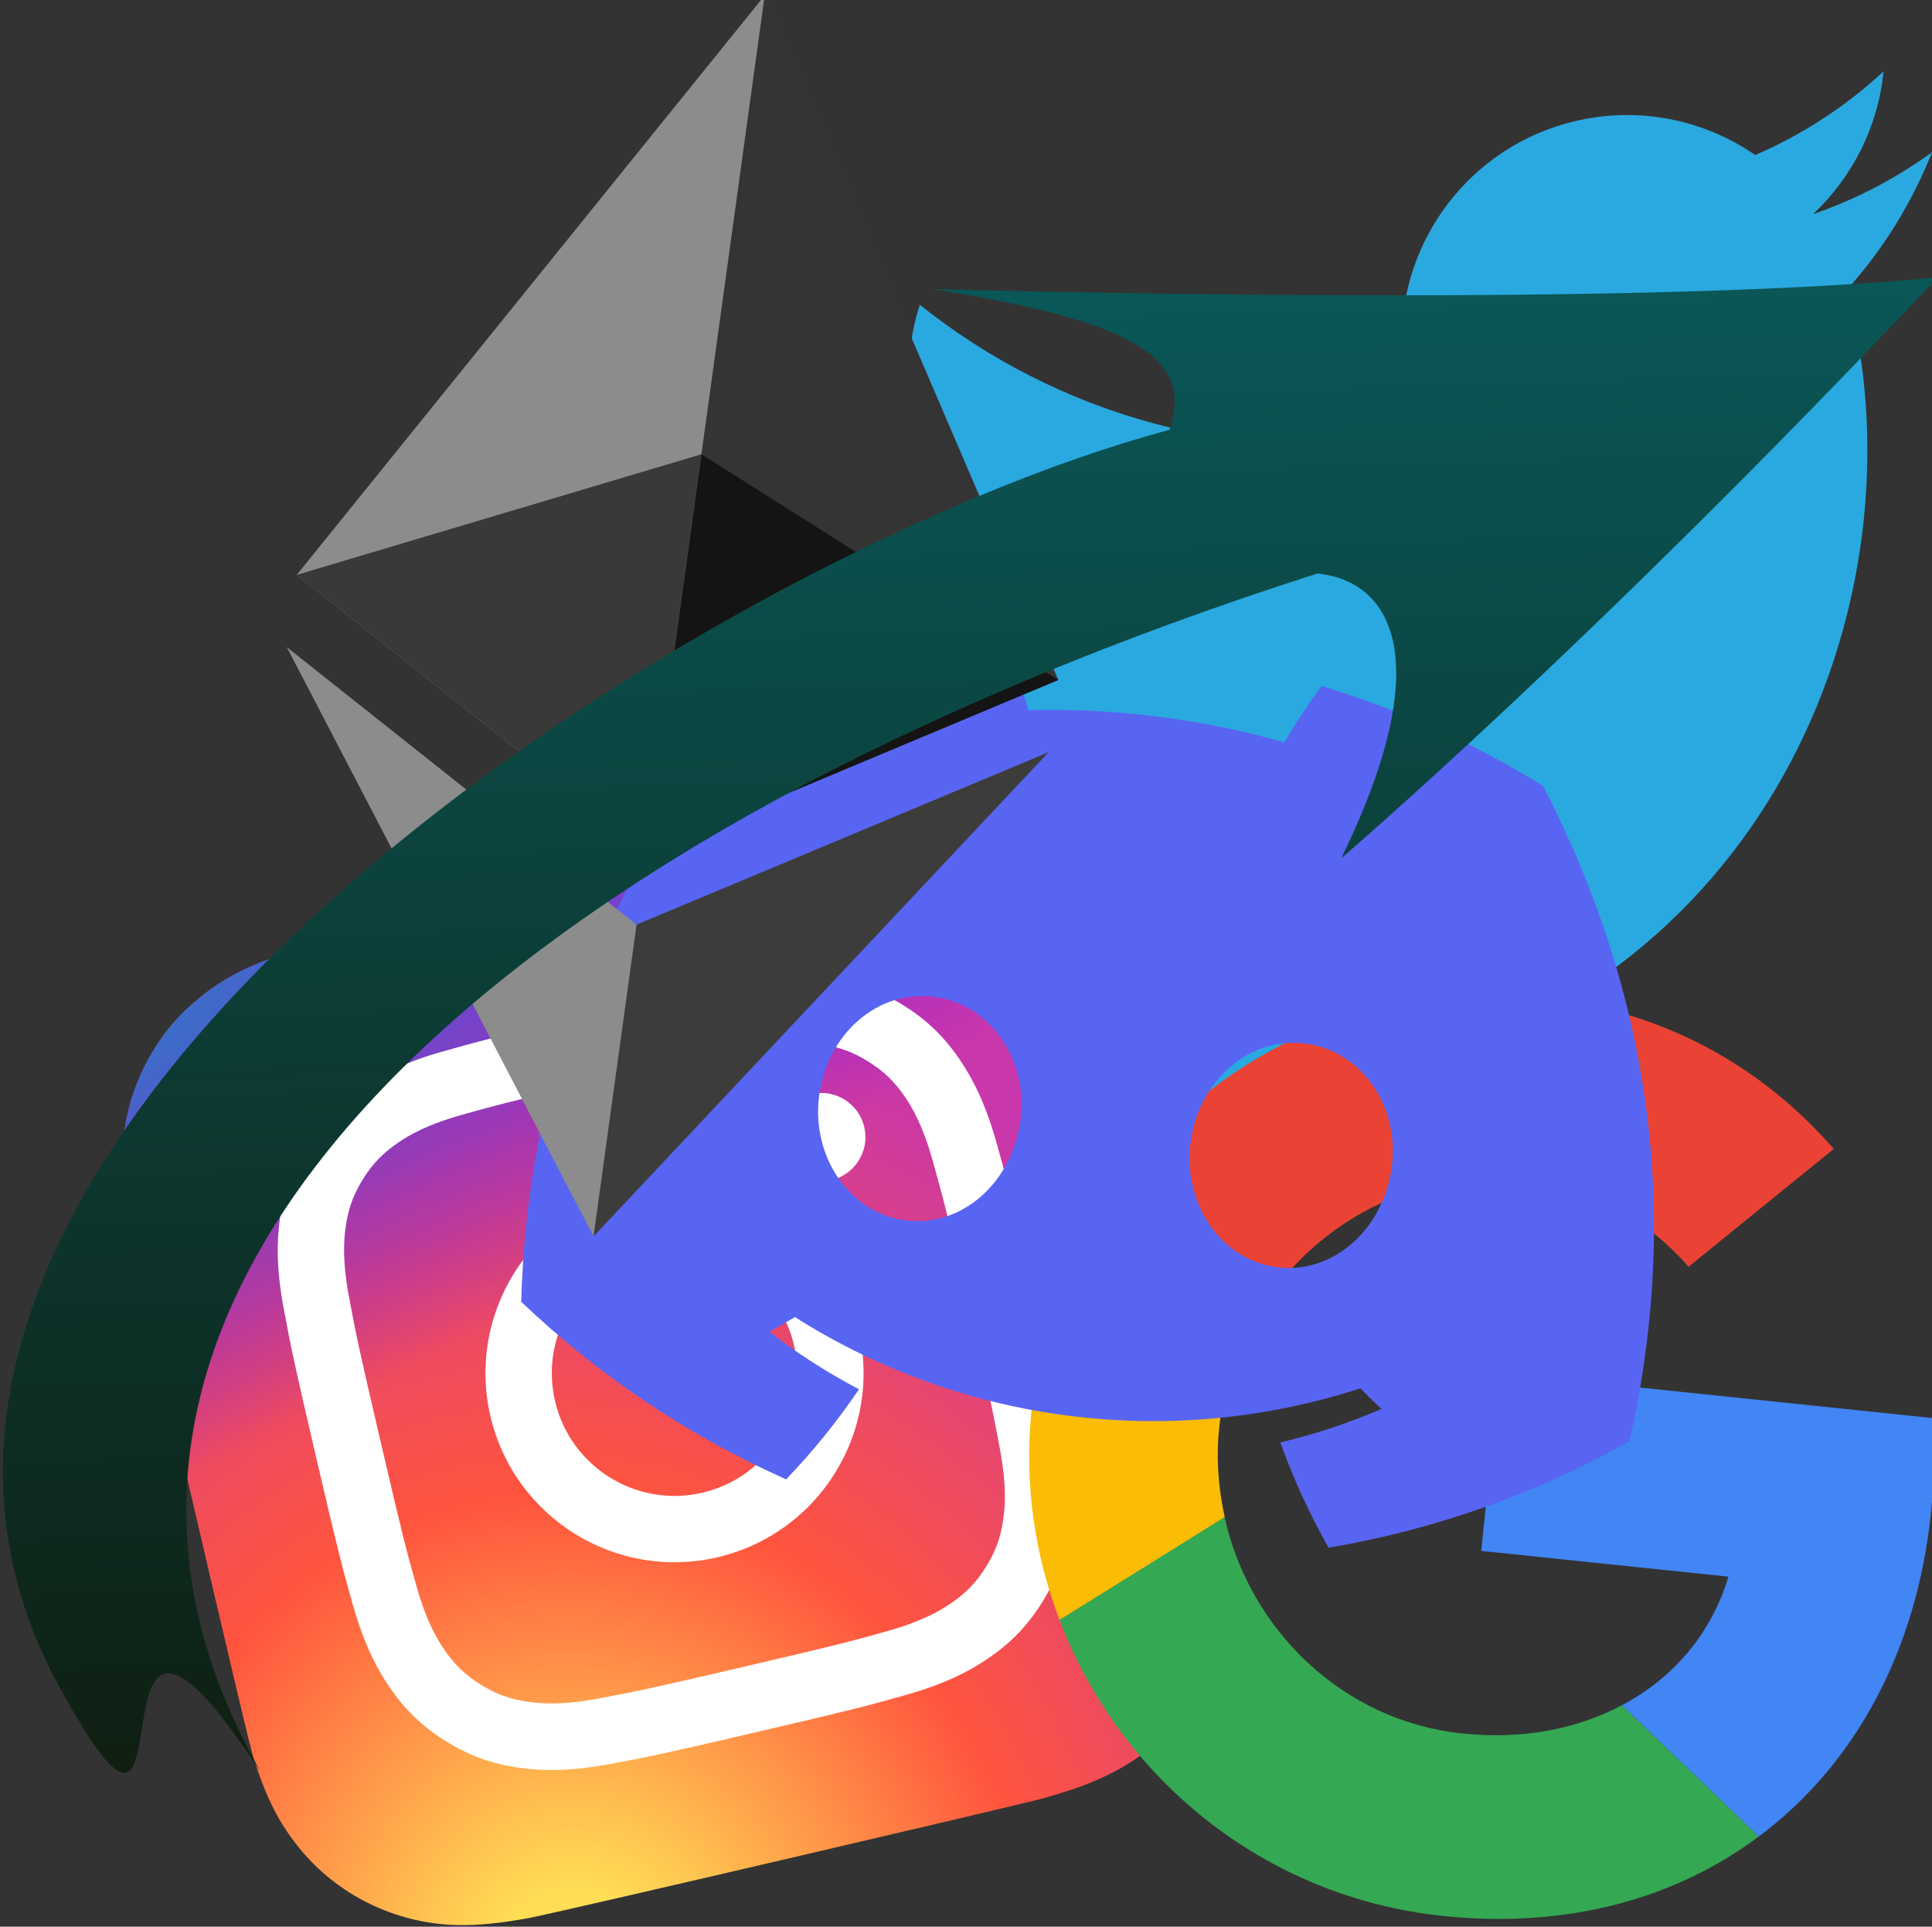 <?xml version="1.0" encoding="UTF-8" standalone="no"?>
<!-- Created with Inkscape (http://www.inkscape.org/) -->

<svg
   width="57.685mm"
   height="57.514mm"
   viewBox="0 0 57.685 57.514"
   version="1.1"
   id="svg5"
   xml:space="preserve"
   inkscape:version="1.2.1 (9c6d41e410, 2022-07-14)"
   sodipodi:docname="social-link.svg"
   inkscape:export-filename="social-link-128.png"
   inkscape:export-xdpi="56.361618"
   inkscape:export-ydpi="56.361618"
   xmlns:inkscape="http://www.inkscape.org/namespaces/inkscape"
   xmlns:sodipodi="http://sodipodi.sourceforge.net/DTD/sodipodi-0.dtd"
   xmlns:xlink="http://www.w3.org/1999/xlink"
   xmlns="http://www.w3.org/2000/svg"
   xmlns:svg="http://www.w3.org/2000/svg"><rect x="0" y="0" width="57.685" height="57.514" fill="#333333" stroke="none"/><sodipodi:namedview
     id="namedview7"
     pagecolor="#ffffff"
     bordercolor="#000000"
     borderopacity="0.25"
     inkscape:showpageshadow="2"
     inkscape:pageopacity="0.0"
     inkscape:pagecheckerboard="0"
     inkscape:deskcolor="#d1d1d1"
     inkscape:document-units="mm"
     showgrid="false"
     inkscape:zoom="3.0217733"
     inkscape:cx="115.4951"
     inkscape:cy="103.58156"
     inkscape:window-width="1920"
     inkscape:window-height="1046"
     inkscape:window-x="-11"
     inkscape:window-y="-11"
     inkscape:window-maximized="1"
     inkscape:current-layer="layer1-9" /><defs
     id="defs2"><inkscape:path-effect
       down_right_point="-997.893,-574.67"
       down_left_point="-1184.582,-574.67"
       up_right_point="-997.893,-765.171"
       up_left_point="-1184.582,-765.171"
       effect="perspective-envelope"
       id="path-effect646"
       is_visible="true"
       lpeversion="1"
       deform_type="perspective"
       horizontal_mirror="false"
       vertical_mirror="false"
       overflow_perspective="false" /><style
       id="style296">.cls-1{fill:#5865f2;}</style><linearGradient
       id="b"><stop
         offset="0"
         stop-color="#3771c8"
         id="stop600" /><stop
         stop-color="#3771c8"
         offset=".128"
         id="stop602" /><stop
         offset="1"
         stop-color="#60f"
         stop-opacity="0"
         id="stop604" /></linearGradient><linearGradient
       id="a"><stop
         offset="0"
         stop-color="#fd5"
         id="stop607" /><stop
         offset=".1"
         stop-color="#fd5"
         id="stop609" /><stop
         offset=".5"
         stop-color="#ff543e"
         id="stop611" /><stop
         offset="1"
         stop-color="#c837ab"
         id="stop613" /></linearGradient><radialGradient
       id="c"
       cx="158.429"
       cy="578.088"
       r="65"
       xlink:href="#a"
       gradientUnits="userSpaceOnUse"
       gradientTransform="matrix(0,-1.982,1.844,0,-1031.402,454.004)"
       fx="158.429"
       fy="578.088" /><radialGradient
       id="d"
       cx="147.694"
       cy="473.455"
       r="65"
       xlink:href="#b"
       gradientUnits="userSpaceOnUse"
       gradientTransform="matrix(0.174,0.869,-3.582,0.717,1648.348,-458.493)"
       fx="147.694"
       fy="473.455" /><linearGradient
       id="linearGradient4146"
       y2="331.651"
       gradientUnits="userSpaceOnUse"
       x2="936.916"
       y1="72.463"
       x1="116.067"
       inkscape:collect="always"
       gradientTransform="matrix(0.152,0.222,-0.404,0.083,435.379,199.694)"><stop
         id="stop4142"
         style="stop-color:#0a5757;stop-opacity:1;"
         offset="0" /><stop
         id="stop4144"
         style="stop-color:#101100;stop-opacity:1;"
         offset="1" /></linearGradient></defs><g
     inkscape:label="Layer 1"
     inkscape:groupmode="layer"
     id="layer1"
     transform="translate(0.005,-0.819)"><path
       style="fill:#2aa9e0;stroke-width:0.191"
       inkscape:connector-curvature="0"
       id="path5"
       d="m 57.68,5.362 c -1.066,0.777 -2.257,1.404 -3.553,1.85 1.182,-1.107 1.946,-2.62 2.106,-4.262 -1.108,1.028 -2.397,1.879 -3.831,2.497 -1.475,-1.019 -3.356,-1.449 -5.247,-1.041 -3.631,0.784 -5.94,4.363 -5.156,7.994 0.111,0.515 0.278,1.005 0.494,1.462 -5.524,0.905 -10.934,-0.667 -15.035,-3.946 -0.356,1.093 -0.437,2.293 -0.177,3.498 0.492,2.281 2.087,4.043 4.106,4.842 -1.085,0.198 -2.163,0.121 -3.156,-0.18 0.005,0.028 0.011,0.055 0.017,0.083 0.687,3.186 3.527,5.354 6.666,5.309 -0.519,0.269 -1.083,0.475 -1.682,0.604 -0.424,0.091 -0.844,0.139 -1.263,0.149 1.4,2.432 4.239,3.809 7.128,3.241 -1.87,2.249 -4.478,3.912 -7.559,4.577 -0.531,0.115 -1.061,0.196 -1.588,0.246 3.312,1.238 7.004,1.581 10.717,0.779 12.094,-2.61 16.546,-14.056 14.671,-22.745 -0.062,-0.285 -0.129,-0.567 -0.203,-0.847 1.085,-1.204 1.949,-2.602 2.546,-4.111 z" /><g
       id="g644"
       transform="matrix(0.223,-0.052,0.052,0.223,1.984,30.524)"><path
         fill="url(#c)"
         d="M 65.03,0 C 37.888,0 29.95,0.028 28.407,0.156 22.837,0.619 19.371,1.496 15.595,3.376 12.685,4.821 10.39,6.496 8.125,8.844 4,13.126 1.5,18.394 0.595,24.656 c -0.44,3.04 -0.568,3.66 -0.594,19.188 -0.01,5.176 0,11.988 0,21.125 0,27.12 0.03,35.05 0.16,36.59 0.45,5.42 1.3,8.83 3.1,12.56 3.44,7.14 10.01,12.5 17.75,14.5 2.68,0.69 5.64,1.07 9.44,1.25 1.61,0.07 18.02,0.12 34.44,0.12 16.42,0 32.84,-0.02 34.41,-0.1 4.4,-0.207 6.955,-0.55 9.78,-1.28 7.79,-2.01 14.24,-7.29 17.75,-14.53 1.765,-3.64 2.66,-7.18 3.065,-12.317 0.088,-1.12 0.125,-18.977 0.125,-36.81 0,-17.836 -0.04,-35.66 -0.128,-36.78 -0.41,-5.22 -1.305,-8.73 -3.127,-12.44 -1.495,-3.037 -3.155,-5.305 -5.565,-7.624 C 116.9,4 111.64,1.5 105.372,0.596 102.335,0.157 101.73,0.027 86.19,0 Z"
         transform="translate(1.004,1)"
         id="path620"
         style="fill:url(#c)" /><path
         fill="url(#d)"
         d="M 65.03,0 C 37.888,0 29.95,0.028 28.407,0.156 22.837,0.619 19.371,1.496 15.595,3.376 12.685,4.821 10.39,6.496 8.125,8.844 4,13.126 1.5,18.394 0.595,24.656 c -0.44,3.04 -0.568,3.66 -0.594,19.188 -0.01,5.176 0,11.988 0,21.125 0,27.12 0.03,35.05 0.16,36.59 0.45,5.42 1.3,8.83 3.1,12.56 3.44,7.14 10.01,12.5 17.75,14.5 2.68,0.69 5.64,1.07 9.44,1.25 1.61,0.07 18.02,0.12 34.44,0.12 16.42,0 32.84,-0.02 34.41,-0.1 4.4,-0.207 6.955,-0.55 9.78,-1.28 7.79,-2.01 14.24,-7.29 17.75,-14.53 1.765,-3.64 2.66,-7.18 3.065,-12.317 0.088,-1.12 0.125,-18.977 0.125,-36.81 0,-17.836 -0.04,-35.66 -0.128,-36.78 -0.41,-5.22 -1.305,-8.73 -3.127,-12.44 -1.495,-3.037 -3.155,-5.305 -5.565,-7.624 C 116.9,4 111.64,1.5 105.372,0.596 102.335,0.157 101.73,0.027 86.19,0 Z"
         transform="translate(1.004,1)"
         id="path622"
         style="fill:url(#d)" /><path
         fill="#ffffff"
         d="m 66.004,18 c -13.036,0 -14.672,0.057 -19.792,0.29 -5.11,0.234 -8.598,1.043 -11.65,2.23 -3.157,1.226 -5.835,2.866 -8.503,5.535 -2.67,2.668 -4.31,5.346 -5.54,8.502 -1.19,3.053 -2,6.542 -2.23,11.65 C 18.06,51.327 18,52.964 18,66 c 0,13.036 0.058,14.667 0.29,19.787 0.235,5.11 1.044,8.598 2.23,11.65 1.227,3.157 2.867,5.835 5.536,8.503 2.667,2.67 5.345,4.314 8.5,5.54 3.054,1.187 6.543,1.996 11.652,2.23 5.12,0.233 6.755,0.29 19.79,0.29 13.037,0 14.668,-0.057 19.788,-0.29 5.11,-0.234 8.602,-1.043 11.656,-2.23 3.156,-1.226 5.83,-2.87 8.497,-5.54 2.67,-2.668 4.31,-5.346 5.54,-8.502 1.18,-3.053 1.99,-6.542 2.23,-11.65 0.23,-5.12 0.29,-6.752 0.29,-19.788 0,-13.036 -0.06,-14.672 -0.29,-19.792 -0.24,-5.11 -1.05,-8.598 -2.23,-11.65 -1.23,-3.157 -2.87,-5.835 -5.54,-8.503 -2.67,-2.67 -5.34,-4.31 -8.5,-5.535 -3.06,-1.187 -6.55,-1.996 -11.66,-2.23 C 80.659,18.057 79.029,18 65.989,18 Z m -4.306,8.65 c 1.278,-0.002 2.704,0 4.306,0 12.816,0 14.335,0.046 19.396,0.276 4.68,0.214 7.22,0.996 8.912,1.653 2.24,0.87 3.837,1.91 5.516,3.59 1.68,1.68 2.72,3.28 3.592,5.52 0.657,1.69 1.44,4.23 1.653,8.91 0.23,5.06 0.28,6.58 0.28,19.39 0,12.81 -0.05,14.33 -0.28,19.39 -0.214,4.68 -0.996,7.22 -1.653,8.91 -0.87,2.24 -1.912,3.835 -3.592,5.514 -1.68,1.68 -3.275,2.72 -5.516,3.59 -1.69,0.66 -4.232,1.44 -8.912,1.654 -5.06,0.23 -6.58,0.28 -19.396,0.28 -12.817,0 -14.336,-0.05 -19.396,-0.28 -4.68,-0.216 -7.22,-0.998 -8.913,-1.655 -2.24,-0.87 -3.84,-1.91 -5.52,-3.59 -1.68,-1.68 -2.72,-3.276 -3.592,-5.517 -0.657,-1.69 -1.44,-4.23 -1.653,-8.91 -0.23,-5.06 -0.276,-6.58 -0.276,-19.398 0,-12.818 0.046,-14.33 0.276,-19.39 0.214,-4.68 0.996,-7.22 1.653,-8.912 0.87,-2.24 1.912,-3.84 3.592,-5.52 1.68,-1.68 3.28,-2.72 5.52,-3.592 1.692,-0.66 4.233,-1.44 8.913,-1.655 4.428,-0.2 6.144,-0.26 15.09,-0.27 z m 29.928,7.97 c -3.18,0 -5.76,2.577 -5.76,5.758 0,3.18 2.58,5.76 5.76,5.76 3.18,0 5.76,-2.58 5.76,-5.76 0,-3.18 -2.58,-5.76 -5.76,-5.76 z m -25.622,6.73 c -13.613,0 -24.65,11.037 -24.65,24.65 0,13.613 11.037,24.645 24.65,24.645 C 79.617,90.645 90.65,79.613 90.65,66 90.65,52.387 79.616,41.35 66.003,41.35 Z m 0,8.65 c 8.836,0 16,7.163 16,16 0,8.836 -7.164,16 -16,16 -8.837,0 -16,-7.164 -16,-16 0,-8.837 7.163,-16 16,-16 z"
         id="path624" /></g><g
       transform="matrix(0.144,0.015,-0.015,0.144,191.329,157.106)"
       id="g557"
       inkscape:path-effect="#path-effect646"><path
         clip-path="none"
         mask="none"
         d="m -1089.333,-687.239 v 36.888 h 51.262 c -2.251,11.863 -9.006,21.908 -19.137,28.662 l 30.913,23.986 c 18.011,-16.625 28.402,-41.044 28.402,-70.052 0,-6.754 -0.606,-13.249 -1.732,-19.483 z"
         fill="#4285f4"
         id="path549"
         inkscape:original-d="m -1089.333,-687.239 v 36.888 h 51.262 c -2.251,11.863 -9.006,21.908 -19.137,28.662 l 30.913,23.986 c 18.011,-16.625 28.402,-41.044 28.402,-70.052 0,-6.754 -0.606,-13.249 -1.732,-19.483 z" /><path
         clip-path="none"
         mask="none"
         d="m -1142.714,-651.791 -6.972,5.337 -24.679,19.223 v 0 c 15.673,31.086 47.796,52.561 85.03,52.561 25.717,0 47.278,-8.486 63.038,-23.033 l -30.913,-23.986 c -8.486,5.715 -19.31,9.179 -32.125,9.179 -24.765,0 -45.806,-16.712 -53.34,-39.226 z"
         fill="#34a853"
         id="path551"
         inkscape:original-d="m -1142.714,-651.791 -6.972,5.337 -24.679,19.223 v 0 c 15.673,31.086 47.796,52.561 85.03,52.561 25.717,0 47.278,-8.486 63.038,-23.033 l -30.913,-23.986 c -8.486,5.715 -19.31,9.179 -32.125,9.179 -24.765,0 -45.806,-16.712 -53.34,-39.226 z" /><path
         clip-path="none"
         mask="none"
         d="m -1174.365,-712.61 c -6.494,12.815 -10.217,27.276 -10.217,42.689 0,15.413 3.723,29.874 10.217,42.689 0,0.086 31.693,-24.592 31.693,-24.592 -1.905,-5.715 -3.031,-11.776 -3.031,-18.098 0,-6.322 1.126,-12.383 3.031,-18.098 z"
         fill="#fbbc05"
         id="path553"
         inkscape:original-d="m -1174.365,-712.61 c -6.494,12.815 -10.217,27.276 -10.217,42.689 0,15.413 3.723,29.874 10.217,42.689 0,0.086 31.693,-24.592 31.693,-24.592 -1.905,-5.715 -3.031,-11.776 -3.031,-18.098 0,-6.322 1.126,-12.383 3.031,-18.098 z" /><path
         d="m -1089.333,-727.244 c 14.028,0 26.497,4.849 36.455,14.201 l 27.276,-27.276 c -16.539,-15.413 -38.013,-24.852 -63.731,-24.852 -37.234,0 -69.359,21.388 -85.032,52.561 l 31.692,24.592 c 7.533,-22.514 28.575,-39.226 53.34,-39.226 z"
         fill="#ea4335"
         clip-path="none"
         mask="none"
         id="path555"
         inkscape:original-d="m -1089.333,-727.244 c 14.028,0 26.497,4.849 36.455,14.201 l 27.276,-27.276 c -16.539,-15.413 -38.013,-24.852 -63.731,-24.852 -37.234,0 -69.359,21.388 -85.032,52.561 l 31.692,24.592 c 7.533,-22.514 28.575,-39.226 53.34,-39.226 z" /></g><path
       class="cls-1"
       d="m 46.071,24.281 c -2.066,-1.28 -4.292,-2.284 -6.619,-2.985 -0.399,0.541 -0.768,1.102 -1.108,1.682 -2.485,-0.701 -5.061,-1.025 -7.642,-0.962 -0.185,-0.646 -0.404,-1.281 -0.656,-1.904 -2.431,0.106 -4.837,0.528 -7.158,1.256 C 17.718,27.266 15.745,33.404 15.556,39.677 v 0 c 2.315,2.207 4.99,4 7.911,5.303 0.8,-0.834 1.527,-1.733 2.176,-2.689 -0.941,-0.493 -1.837,-1.068 -2.677,-1.718 0.261,-0.143 0.517,-0.292 0.764,-0.437 5.031,3.188 11.221,3.967 16.885,2.126 0.205,0.215 0.416,0.423 0.632,0.613 -0.977,0.422 -1.989,0.758 -3.025,1.003 0.391,1.086 0.873,2.137 1.442,3.142 3.155,-0.534 6.194,-1.607 8.984,-3.173 v 0 c 1.598,-7.1 0.505,-13.566 -2.577,-19.565 z M 27.037,37.25 c -1.646,-0.207 -2.818,-1.872 -2.586,-3.71 0.231,-1.838 1.734,-3.179 3.422,-2.967 1.688,0.212 2.848,1.889 2.587,3.723 -0.26,1.834 -1.745,3.164 -3.423,2.953 z m 11.088,1.396 c -1.649,-0.208 -2.815,-1.872 -2.584,-3.709 0.231,-1.838 1.734,-3.179 3.424,-2.966 1.691,0.213 2.84,1.888 2.579,3.722 -0.26,1.834 -1.742,3.165 -3.42,2.954 z"
       id="path300"
       style="stroke-width:0.265"
       sodipodi:nodetypes="ccccccssccccccccsscssssssssss" /><g
       style="clip-rule:evenodd;fill-rule:evenodd;image-rendering:optimizeQuality;shape-rendering:geometricPrecision;text-rendering:geometricPrecision"
       id="g531"
       transform="matrix(0.029,0.004,-0.004,0.029,11.537,-1.498)"><g
         id="Layer_x0020_1"
         inkscape:label="Layer 1"
         inkscape:groupmode="layer">
  <g
   id="_1421394342400"
   transform="translate(0.14,21.079)">
   <g
   id="g511">
    <polygon
   fill="#343434"
   fill-rule="nonzero"
   points="392.07,882.29 784.13,650.54 392.07,0 383.5,29.11 383.5,873.74 "
   id="polygon499" />
    <polygon
   fill="#8c8c8c"
   fill-rule="nonzero"
   points="0,650.54 392.07,882.29 392.07,472.33 392.07,0 "
   id="polygon501" />
    <polygon
   fill="#3c3c3b"
   fill-rule="nonzero"
   points="392.07,1277.38 784.37,724.89 392.07,956.52 387.24,962.41 387.24,1263.28 "
   id="polygon503" />
    <polygon
   fill="#8c8c8c"
   fill-rule="nonzero"
   points="392.07,1277.38 392.07,956.52 0,724.89 "
   id="polygon505" />
    <polygon
   fill="#141414"
   fill-rule="nonzero"
   points="392.07,882.29 784.13,650.54 392.07,472.33 "
   id="polygon507" />
    <polygon
   fill="#393939"
   fill-rule="nonzero"
   points="0,650.54 392.07,882.29 392.07,472.33 "
   id="polygon509" />
   </g>
  </g>
 </g></g><g
       id="layer1-9"
       inkscape:label="Layer 1"
       transform="matrix(0.265,0,0,0.265,-54.434,-52.253)"><rect
         id="rect4076"
         style="fill-opacity:0"
         height="1053.2"
         width="1151.6"
         y="-131.61"
         x="-209.07" /><path
         id="path3933"
         sodipodi:nodetypes="ccccccccc"
         style="fill:url(#linearGradient4146);stroke-width:0.32"
         inkscape:connector-curvature="0"
         d="m 423.737,231.496 c -35.874,3.616 -113.286,1.329 -113.286,1.329 20.303,3.299 29.894,6.909 26.711,15.864 -52.739,14.043 -159.906,81.681 -124.368,142.869 15.35,27.512 0.711,-23.995 21.916,8.221 -31.092,-54.484 28.484,-105.961 119.106,-134.903 8.074,0.786 13.844,9.243 2.695,32.072 0,0 28.419,-24.271 67.226,-65.452 z"
         inkscape:export-filename="path3933.png"
         inkscape:export-xdpi="412.86563"
         inkscape:export-ydpi="412.86563" /></g></g></svg>
